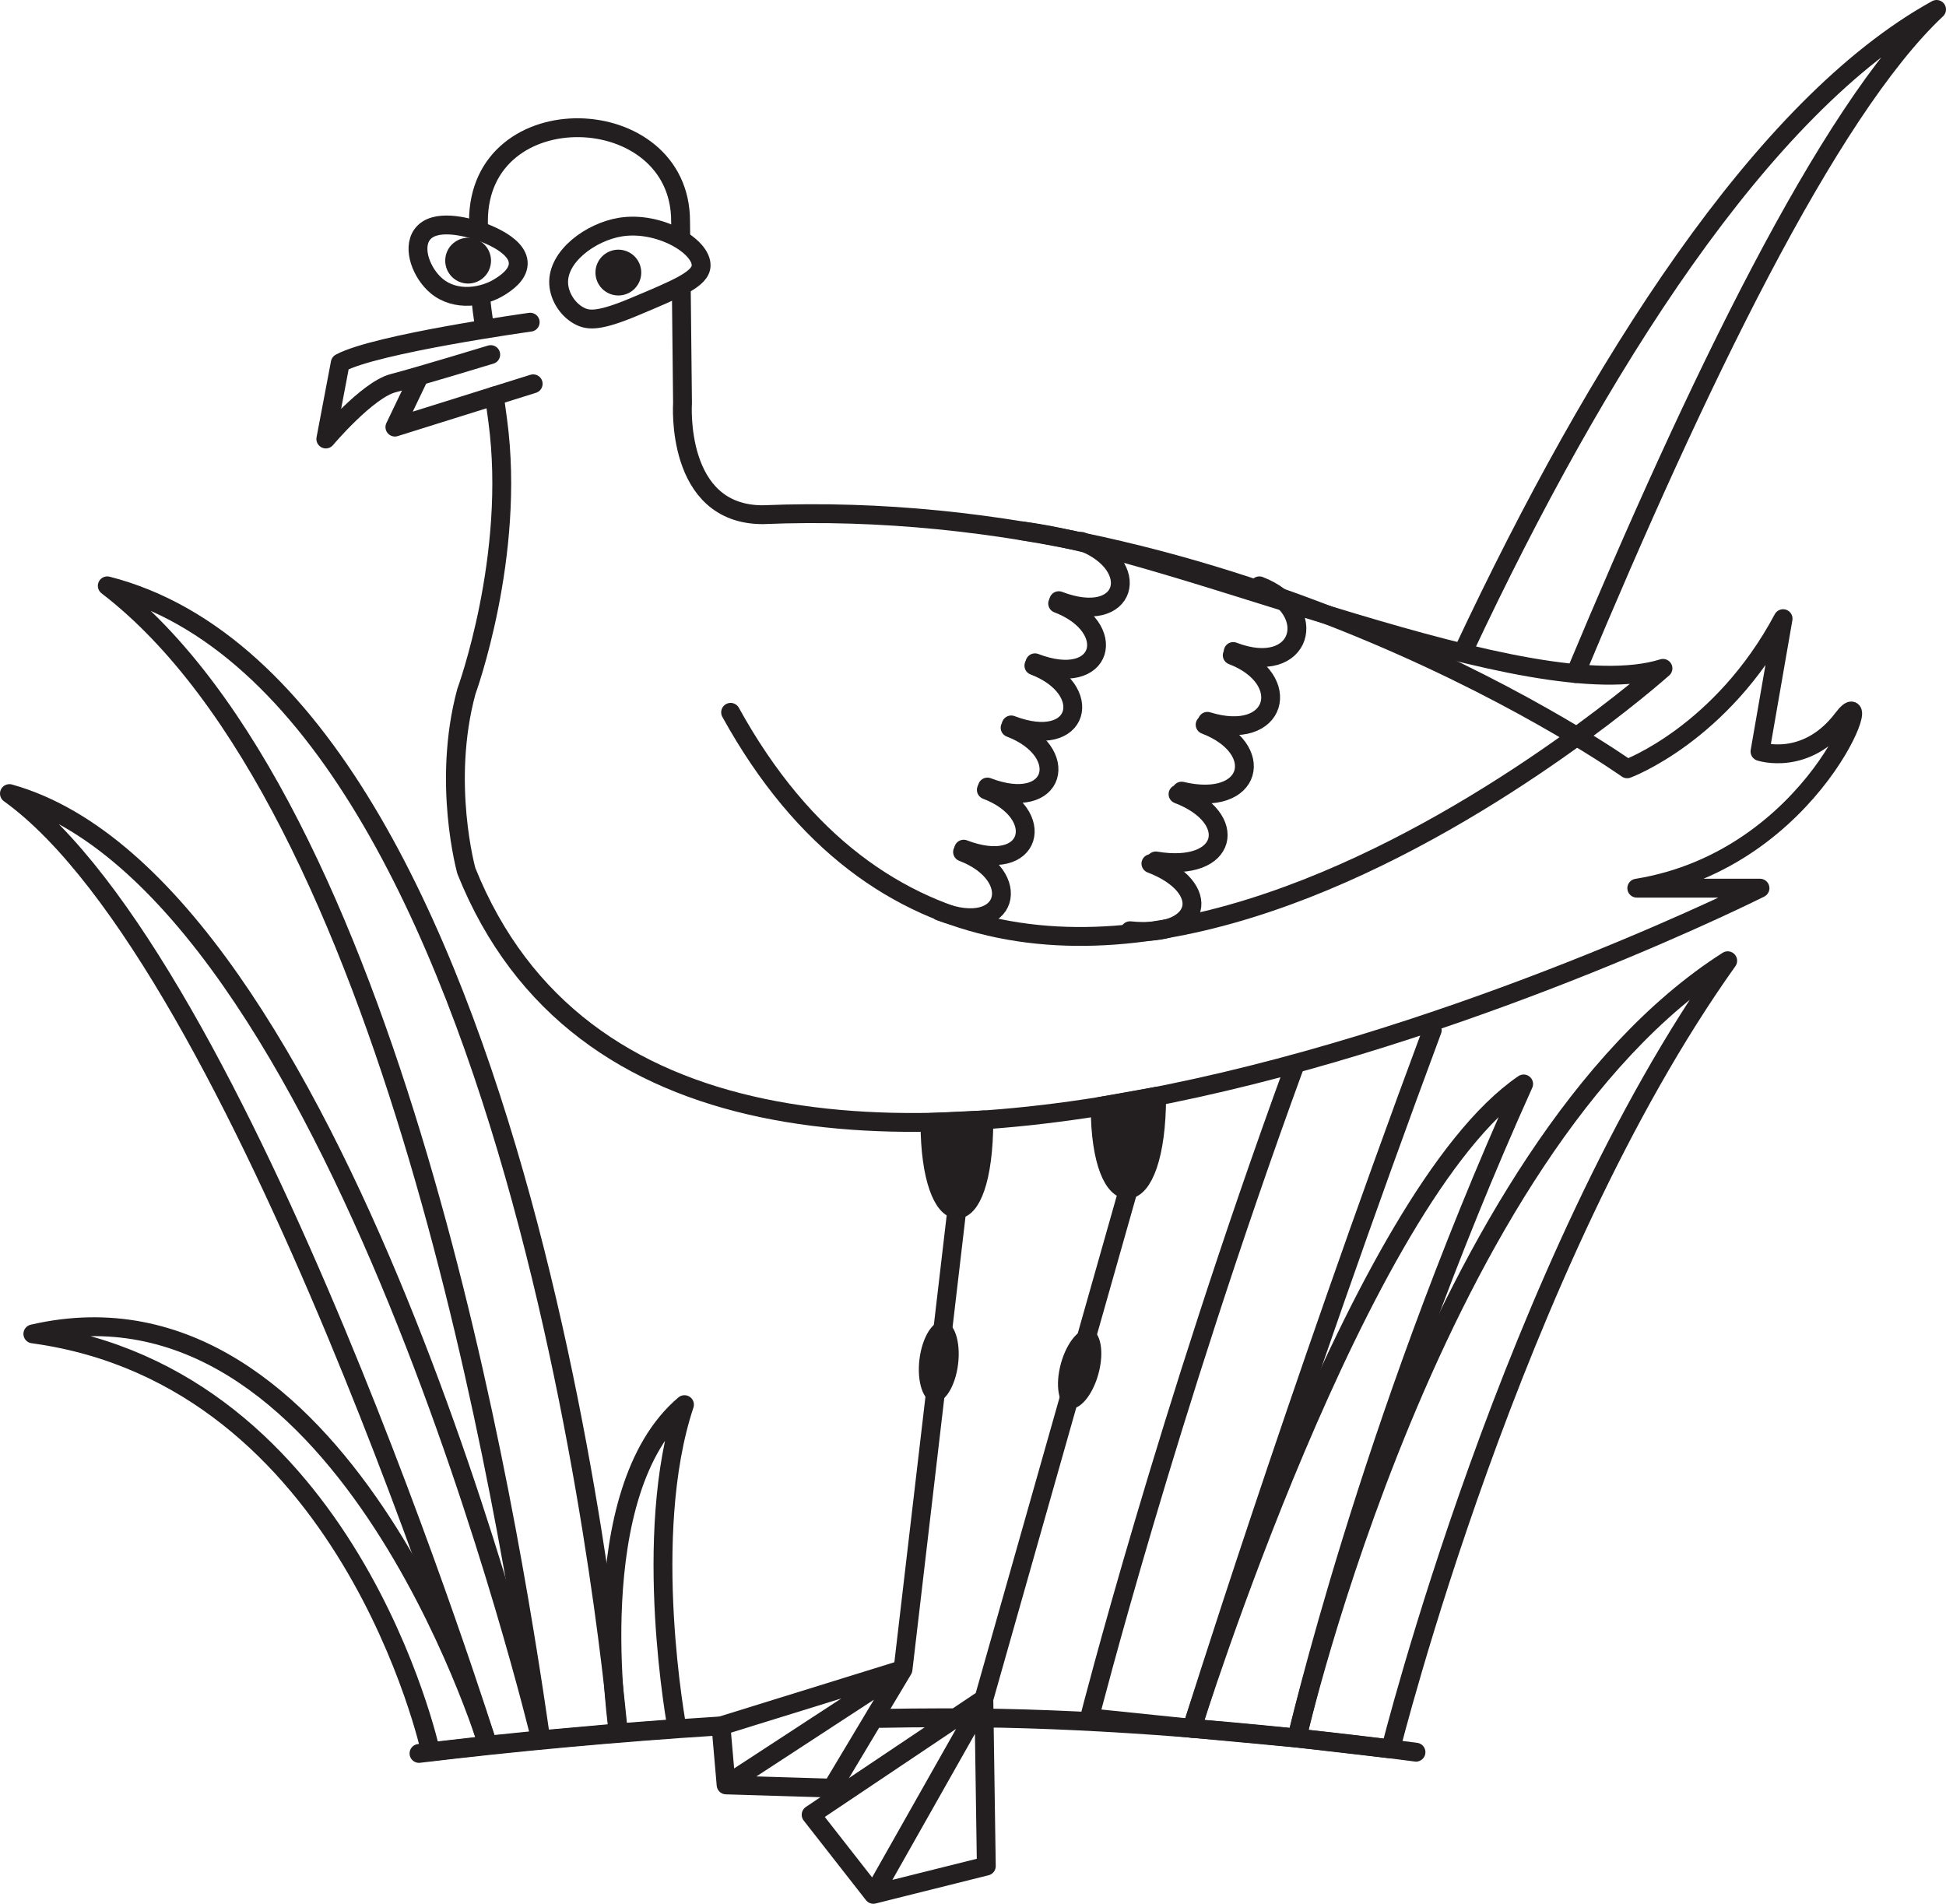 <?xml version="1.0" encoding="UTF-8"?><svg id="Layer_1" xmlns="http://www.w3.org/2000/svg" viewBox="0 0 516.192 504.979"><path d="M180.729,77.294l.314,29.637s-2.043,29.596,21.298,29.596c127.298-5.34,229.277,67.404,229.277,67.404,0,0,25.021-9.191,41.362-39.83l-6.128,35.234s12.255,4.085,21.957-8.681-7.149,37.277-54.638,44.936h32.681s-284.043,142.83-343.149-4.596c0,0-6.532-23.383,0-47.553,0,0,13.17-35.915,8.319-71.915-.542-4.02-.455-3.436-.888-6.499" fill="none" stroke="#231f20" stroke-linecap="round" stroke-linejoin="round" stroke-width="5"/><path d="M126.915,59.98c-.001-.589-.001-.673-.001-1.304,0-33.957,53.617-32.17,53.617,0l.04,3.787" fill="none" stroke="#231f20" stroke-linecap="round" stroke-linejoin="round" stroke-width="5"/><path d="M128.46,86.422c-.449-3.133-.691-4.782-.918-7.065" fill="none" stroke="#231f20" stroke-linecap="round" stroke-linejoin="round" stroke-width="5"/><path d="M148.194,75.306c-.421-7.271,8.475-13.777,16.34-15.064,10.229-1.674,21.596,5.007,21.447,10.213-.101,3.532-6.025,6.014-17.872,10.979-9.025,3.781-11.869,3.562-14.043,2.553-3.302-1.533-5.669-5.175-5.872-8.681Z" fill="none" stroke="#231f20" stroke-linecap="round" stroke-linejoin="round" stroke-width="5"/><path d="M126.236,61.008c-2.273-.664-11.105-3.245-14.298,1.277-2.616,3.704-.079,10.236,3.83,13.532,5.148,4.341,12.566,2.973,16.851.255,1.356-.86,4.794-3.04,4.851-6.128.101-5.511-10.665-8.77-11.234-8.936Z" fill="none" stroke="#231f20" stroke-linecap="round" stroke-linejoin="round" stroke-width="5"/><circle cx="164.024" cy="72.3" r="3.575" fill="#231f20" stroke="#231f20" stroke-linecap="round" stroke-linejoin="round" stroke-width="5"/><circle cx="124.171" cy="69.14" r="3.575" fill="#231f20" stroke="#231f20" stroke-linecap="round" stroke-linejoin="round" stroke-width="5"/><path d="M140.638,85.463s-40.936,5.702-50.383,10.809l-3.83,20.17s10.979-13.021,17.872-14.809,25.872-7.574,25.872-7.574" fill="none" stroke="#231f20" stroke-linecap="round" stroke-linejoin="round" stroke-width="5"/><polyline points="111.192 99.846 104.75 113.291 141.431 101.802" fill="none" stroke="#231f20" stroke-linecap="round" stroke-linejoin="round" stroke-width="5"/><path d="M193.798,188.947c77.362,140.255,247.319-11.66,247.319-11.66-35.147,10.975-126.879-30.949-169.993-36.465" fill="none" stroke="#231f20" stroke-linecap="round" stroke-linejoin="round" stroke-width="5"/><path d="M286.86,143.601c16.483,6.308,12.299,22.74-6.02,15.729" fill="none" stroke="#231f20" stroke-linecap="round" stroke-linejoin="round" stroke-width="5"/><path d="M280.553,160.08c16.483,6.308,12.299,22.74-6.02,15.729" fill="none" stroke="#231f20" stroke-linecap="round" stroke-linejoin="round" stroke-width="5"/><path d="M274.246,176.559c16.483,6.308,12.299,22.74-6.02,15.729" fill="none" stroke="#231f20" stroke-linecap="round" stroke-linejoin="round" stroke-width="5"/><path d="M267.94,193.038c16.483,6.308,12.299,22.74-6.02,15.729" fill="none" stroke="#231f20" stroke-linecap="round" stroke-linejoin="round" stroke-width="5"/><path d="M261.633,209.517c16.483,6.308,12.299,22.74-6.02,15.729" fill="none" stroke="#231f20" stroke-linecap="round" stroke-linejoin="round" stroke-width="5"/><path d="M255.326,225.996c16.483,6.308,12.299,22.74-6.02,15.729" fill="none" stroke="#231f20" stroke-linecap="round" stroke-linejoin="round" stroke-width="5"/><path d="M334.053,155.394c16.483,6.308,11.382,24.436-6.936,17.425" fill="none" stroke="#231f20" stroke-linecap="round" stroke-linejoin="round" stroke-width="5"/><path d="M326.862,173.814c16.483,6.308,12.027,23.265-6.591,17.521" fill="none" stroke="#231f20" stroke-linecap="round" stroke-linejoin="round" stroke-width="5"/><path d="M319.671,192.234c16.483,6.308,12.672,22.095-6.246,17.617" fill="none" stroke="#231f20" stroke-linecap="round" stroke-linejoin="round" stroke-width="5"/><path d="M312.48,210.654c16.483,6.308,13.317,20.924-5.901,17.713" fill="none" stroke="#231f20" stroke-linecap="round" stroke-linejoin="round" stroke-width="5"/><path d="M305.289,229.074c16.483,6.308,13.962,19.753-5.555,17.809" fill="none" stroke="#231f20" stroke-linecap="round" stroke-linejoin="round" stroke-width="5"/><path d="M291.827,293.468c0,29.903,14.979,29.605,14.979-2.673l-14.979,2.673Z" fill="#231f20" stroke="#231f20" stroke-linecap="round" stroke-linejoin="round" stroke-width="5"/><ellipse cx="286.386" cy="363.066" rx="10.867" ry="5.163" transform="translate(-139.372 543.522) rotate(-74.703)" fill="#231f20"/><polyline points="299.317 315.462 260.974 450.649 215.16 481.372 231.67 502.479 260.974 450.649 261.628 494.989 231.67 502.479 260.974 450.649" fill="none" stroke="#231f20" stroke-linecap="round" stroke-linejoin="round" stroke-width="5"/><path d="M246.681,297.73c0,29.903,14.293,31.605,14.293-.673l-14.293.673Z" fill="#231f20" stroke="#231f20" stroke-linecap="round" stroke-linejoin="round" stroke-width="5"/><ellipse cx="249.016" cy="361.204" rx="10.867" ry="5.163" transform="translate(-139.65 564.712) rotate(-83.054)" fill="#231f20"/><polyline points="253.828 320.713 239.532 442.825 191.245 457.798 192.606 473.457 239.532 442.825 220.691 474.308 192.606 473.457 239.532 442.825" fill="none" stroke="#231f20" stroke-linecap="round" stroke-linejoin="round" stroke-width="5"/><path d="M233.687,455.81c10.172-.202,22.671-.223,31.959-.033,34.433.703,74.103,4.267,109.957,8.997" fill="none" stroke="#231f20" stroke-linecap="round" stroke-linejoin="round" stroke-width="5"/><path d="M111.142,465.102c24.407-2.954,52.158-5.536,79.3-7.252" fill="none" stroke="#231f20" stroke-linecap="round" stroke-linejoin="round" stroke-width="5"/><path d="M114.222,464.636s-21.594-99.412-105.509-110.817c81.532-18.894,120.681,109.094,120.681,109.094l-15.172,1.723Z" fill="none" stroke="#231f20" stroke-linecap="round" stroke-linejoin="round" stroke-width="5"/><path d="M129.394,462.913S64.287,254.925,2.5,210.5c86.808,24.215,140.961,250.979,140.961,250.979l-14.067,1.434Z" fill="none" stroke="#231f20" stroke-linecap="round" stroke-linejoin="round" stroke-width="5"/><path d="M143.461,461.479c-8.791-61.703-39.674-248.341-115.004-306.086,112.181,28.638,135.566,304.252,135.566,304.252l-20.563,1.834Z" fill="none" stroke="#231f20" stroke-linecap="round" stroke-linejoin="round" stroke-width="5"/><path d="M164.024,459.645s-9.821-63.954,17.54-87.06c-11.575,34.723-1.965,85.876-1.965,85.876l-15.576,1.184Z" fill="none" stroke="#231f20" stroke-linecap="round" stroke-linejoin="round" stroke-width="5"/><path d="M343.276,283.1c-34.04,93.131-54.267,172.546-54.267,172.546l27.172,2.799s27.004-86.537,63.731-185.19" fill="none" stroke="#231f20" stroke-linecap="round" stroke-linejoin="round" stroke-width="5"/><path d="M417.916,178.657C449.946,102.01,484.822,29.613,513.692,2.5c-46.242,25.536-90.051,94.735-125.192,169.532" fill="none" stroke="#231f20" stroke-linecap="round" stroke-linejoin="round" stroke-width="5"/><path d="M316.181,458.445s44.063-141.006,87.978-170.923c-41.362,91.705-60.139,173.511-60.139,173.511l-27.839-2.587Z" fill="none" stroke="#231f20" stroke-linecap="round" stroke-linejoin="round" stroke-width="5"/><path d="M344.021,461.032s35.892-156.241,114.266-206.191c-57.133,80.17-89.389,209.07-89.389,209.07l-24.877-2.878Z" fill="none" stroke="#231f20" stroke-linecap="round" stroke-linejoin="round" stroke-width="5"/></svg>